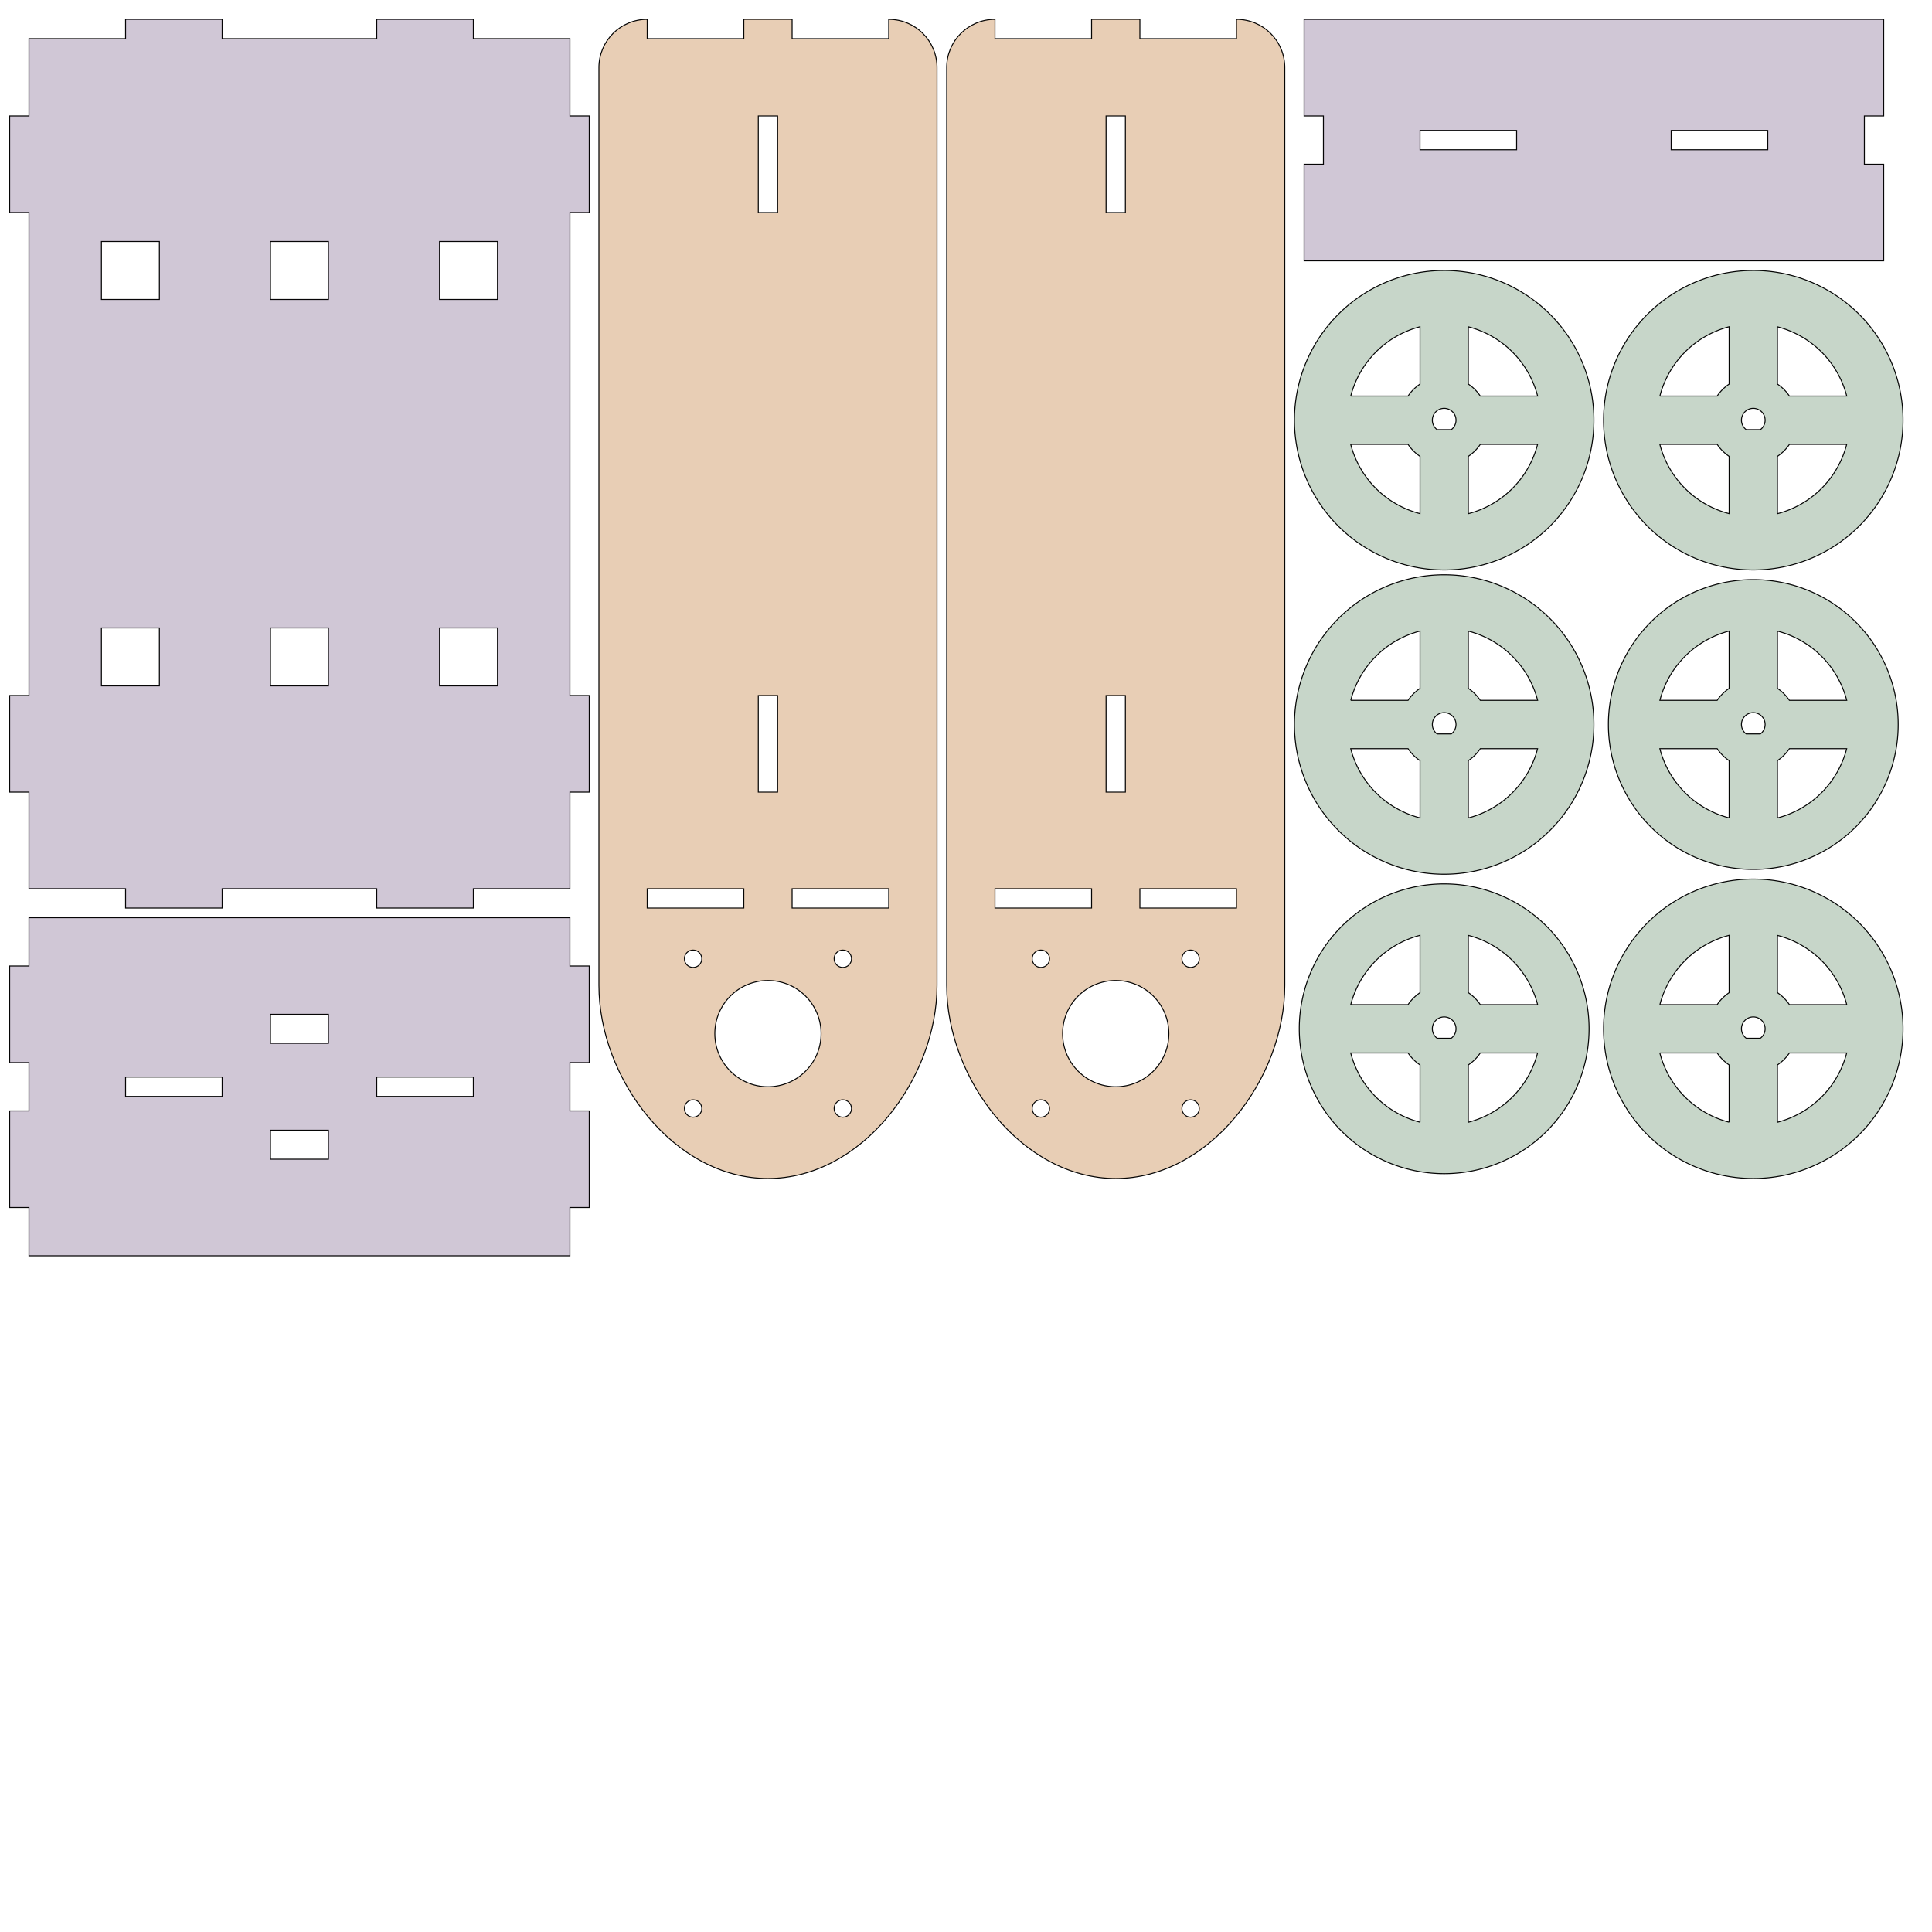 <?xml version="1.0" encoding="UTF-8" standalone="no"?>
<!-- Created with Inkscape (http://www.inkscape.org/) -->

<svg
   xmlns:dc="http://purl.org/dc/elements/1.1/"
   xmlns:cc="http://creativecommons.org/ns#"
   xmlns:rdf="http://www.w3.org/1999/02/22-rdf-syntax-ns#"
   xmlns:svg="http://www.w3.org/2000/svg"
   xmlns="http://www.w3.org/2000/svg"
   xmlns:sodipodi="http://sodipodi.sourceforge.net/DTD/sodipodi-0.dtd"
   xmlns:inkscape="http://www.inkscape.org/namespaces/inkscape"
   width="400mm"
   height="400mm"
   viewBox="0 0 400 400"
   version="1.1"
   id="svg8"
   inkscape:version="0.92.2 5c3e80d, 2017-08-06"
   sodipodi:docname="robo.svg">
  <defs
     id="defs2" />
  <sodipodi:namedview
     id="base"
     pagecolor="#ffffff"
     bordercolor="#666666"
     borderopacity="1.0"
     inkscape:pageopacity="0.0"
     inkscape:pageshadow="2"
     inkscape:zoom="0.35355339"
     inkscape:cx="371.23942"
     inkscape:cy="677.54787"
     inkscape:document-units="mm"
     inkscape:current-layer="layer1"
     showgrid="false"
     inkscape:window-width="1338"
     inkscape:window-height="850"
     inkscape:window-x="45"
     inkscape:window-y="18"
     inkscape:window-maximized="0"
     showguides="false" />
  <g
     inkscape:label="Layer 1"
     inkscape:groupmode="layer"
     id="layer1"
     transform="translate(0,103)">
    <path
       style="opacity:0.98;fill:#6f5281;fill-opacity:0.328;stroke:#000000;stroke-width:0.2;stroke-miterlimit:4;stroke-dasharray:none;stroke-opacity:1"
       d="m 26,-99 v 4 H 6 v 16 H 2 v 20 H 6 V 41 H 2 v 20 h 4 v 20 H 26 v 4 h 20 v -4 h 32 v 4 h 20 v -4 h 20 v -20 h 4 V 41 h -4 V -59 h 4 v -20 h -4 V -95 H 98 v -4 H 78 v 4 H 46 v -4 z M 21,-53 h 12 v 12 H 21 Z m 35,0 h 12 v 12 H 56 Z m 35,0 h 12 v 12 H 91 Z M 21,26.999 H 33 V 39 H 21 Z m 35,0 H 68 V 39 H 56 Z m 35,0 h 12 V 39 H 91 Z"
       id="rect871"
       inkscape:connector-curvature="0" />
    <path
       style="opacity:0.98;fill:#b8671b;fill-opacity:0.328;stroke:#000000;stroke-width:0.2;stroke-miterlimit:4;stroke-dasharray:none;stroke-opacity:1"
       d="m 206,-99 c -5.54,0 -10,4.46 -10,10 v 160 5.18e-4 30 c 0,19.39 15.61,40 35,40 19.39,0 35,-20.61 35,-40 v -30 -5.18e-4 -160 c 0,-5.54 -4.46,-10 -10,-10 v 4 h -20 v -4 h -10 v 4 h -20 z m 23,20 h 4 v 20 h -4 z m 0,120 h 4 v 20 h -4 z m -23,40 h 20 v 4 h -20 z m 30,0 h 20 v 4 h -20 z m -20.501,12.7 c 0.994,-2.25e-4 1.8,0.806 1.8,1.8 -7e-5,0.994 -0.806,1.8 -1.8,1.8 -0.994,-6e-5 -1.8,-0.806 -1.8,-1.8 6e-5,-0.994 0.806,-1.8 1.8,-1.8 z m 31,0 c 0.994,6.1e-5 1.8,0.806 1.8,1.8 -6e-5,0.994 -0.806,1.8 -1.8,1.8 -0.994,-6e-5 -1.8,-0.806 -1.8,-1.8 6e-5,-0.994 0.806,-1.8 1.8,-1.8 z m -15.5,6.3 c 6.075,8e-5 11,4.925 11,11 2e-4,6.075 -4.925,11 -11,11 -6.075,2e-4 -11.001,-4.925 -11,-11 9e-5,-6.075 4.925,-11 11,-11 z m -15.5,24.7 c 0.994,-2.3e-4 1.801,0.806 1.8,1.8 -7e-5,0.994 -0.806,1.8 -1.8,1.8 -0.994,-7e-5 -1.8,-0.806 -1.8,-1.8 -2.3e-4,-0.994 0.806,-1.8 1.8,-1.8 z m 31,0 c 0.994,6e-5 1.8,0.806 1.8,1.8 -6e-5,0.994 -0.806,1.8 -1.8,1.8 -0.994,-7e-5 -1.8,-0.806 -1.8,-1.8 -2.3e-4,-0.994 0.806,-1.8 1.8,-1.8 z"
       id="rect827"
       inkscape:connector-curvature="0" />
    <path
       style="opacity:0.98;fill:#528159;fill-opacity:0.328;stroke:#000000;stroke-width:0.2;stroke-miterlimit:4;stroke-dasharray:none;stroke-opacity:1"
       d="M 299,80 A 30,30 0 0 0 269,110 30,30 0 0 0 299,140 30,30 0 0 0 329,110 30,30 0 0 0 299,80 Z M 294,90.65 V 102.525 a 9,9 0 0 0 -2.478,2.475 H 279.661 A 20,20 0 0 1 294,90.65 Z m 10,0.01 a 20,20 0 0 1 14.35,14.34 h -11.872 -0.003 A 9,9 0 0 0 304,102.522 Z m -5,16.885 a 2.45,2.45 0 0 1 2.45,2.449 2.45,2.45 0 0 1 -0.985,1.961 h -2.93 a 2.45,2.45 0 0 1 -0.986,-1.961 2.45,2.45 0 0 1 2.45,-2.449 z m -19.35,7.455 h 11.872 0.003 a 9,9 0 0 0 2.475,2.478 v 11.861 a 20,20 0 0 1 -14.35,-14.339 z m 26.828,0 h 11.861 a 20,20 0 0 1 -14.34,14.35 v -11.874 a 9,9 0 0 0 2.478,-2.475 z"
       id="path916"
       inkscape:connector-curvature="0" />
    <path
       style="opacity:0.98;fill:#6f5281;fill-opacity:0.328;stroke:#000000;stroke-width:0.2;stroke-miterlimit:4;stroke-dasharray:none;stroke-opacity:1"
       d="M 6,87 V 97 H 2 v 20 h 4 v 10 H 2 v 20 H 6 V 157 h 111.999 v -10 h 4 v -20 h -4 v -10 h 4 V 97 h -4 v -10 z m 50,20 h 12 v 6 H 56 Z m -30,12.999 h 20 v 4 H 26 Z m 52,5.2e-4 h 20 v 4 h -20 z m -22,11 h 12 v 6 H 56 Z"
       id="rect885"
       inkscape:connector-curvature="0" />
    <path
       style="opacity:0.98;fill:#6f5281;fill-opacity:0.328;stroke:#000000;stroke-width:0.2;stroke-miterlimit:4;stroke-dasharray:none;stroke-opacity:1"
       d="m 270,-99 v 20 h 4 v 10 H 270 V -49 h 4 111.999 4 v -20 h -4 v -10 h 4 v -20 h -4 -111.999 z m 24,23 h 20 v 4 h -20 z m 52,5.2e-4 h 20 v 4 h -20 z"
       id="path892"
       inkscape:connector-curvature="0" />
    <path
       id="path913"
       d="m 134,-99 c -5.54,0 -10,4.46 -10,10 v 160 5.18e-4 30 c 0,19.39 15.61,40 35,40 19.39,0 35,-20.61 35,-40 v -30 -5.18e-4 -160 c 0,-5.54 -4.46,-10 -10,-10 v 4 h -20 v -4 h -10 v 4 h -20 z m 23,20 h 4 v 20 h -4 z m 0,120 h 4 v 20 h -4 z m -23,40 h 20 v 4 h -20 z m 30,0 h 20 v 4 h -20 z m -20.501,12.7 c 0.994,-2.25e-4 1.8,0.806 1.8,1.8 -6e-5,0.994 -0.806,1.8 -1.8,1.8 -0.994,-6e-5 -1.8,-0.806 -1.8,-1.8 7e-5,-0.994 0.806,-1.8 1.8,-1.8 z m 31,0 c 0.994,6.1e-5 1.8,0.806 1.8,1.8 -6e-5,0.994 -0.806,1.8 -1.8,1.8 -0.994,-6e-5 -1.8,-0.806 -1.8,-1.8 6e-5,-0.994 0.806,-1.8 1.8,-1.8 z m -15.5,6.3 c 6.075,8e-5 11,4.925 11,11 2e-4,6.075 -4.925,11 -11,11 -6.075,2e-4 -11.001,-4.925 -11,-11 8e-5,-6.075 4.925,-11 11,-11 z m -15.5,24.7 c 0.994,-2.3e-4 1.801,0.806 1.8,1.8 -6e-5,0.994 -0.806,1.8 -1.8,1.8 -0.994,-7e-5 -1.8,-0.806 -1.8,-1.8 -2.2e-4,-0.994 0.806,-1.8 1.8,-1.8 z m 31,0 c 0.994,6e-5 1.8,0.806 1.8,1.8 -6e-5,0.994 -0.806,1.8 -1.8,1.8 -0.994,-7e-5 -1.8,-0.806 -1.8,-1.8 -2.3e-4,-0.994 0.806,-1.8 1.8,-1.8 z"
       style="opacity:0.98;fill:#b8671b;fill-opacity:0.328;stroke:#000000;stroke-width:0.2;stroke-miterlimit:4;stroke-dasharray:none;stroke-opacity:1"
       inkscape:connector-curvature="0" />
    <path
       style="opacity:0.98;fill:#528159;fill-opacity:0.328;stroke:#000000;stroke-width:0.2;stroke-miterlimit:4;stroke-dasharray:none;stroke-opacity:1"
       d="M 299,-47 A 31,31 0 0 0 268,-16 31,31 0 0 0 299,15 a 31,31 0 0 0 31,-31 31,31 0 0 0 -31,-31.001 z m -5,11.65 v 11.875 a 9,9 0 0 0 -2.478,2.475 h -11.861 a 20,20 0 0 1 14.339,-14.35 z m 10,0.01 a 20,20 0 0 1 14.35,14.34 h -11.872 -0.003 a 9,9 0 0 0 -2.475,-2.478 z m -5,16.885 a 2.45,2.45 0 0 1 2.451,2.449 2.45,2.45 0 0 1 -0.985,1.961 h -2.93 a 2.45,2.45 0 0 1 -0.985,-1.961 2.45,2.45 0 0 1 2.45,-2.449 z m -19.35,7.455 h 5.1e-4 11.872 0.003 a 9,9 0 0 0 2.475,2.478 V 3.339 A 20,20 0 0 1 279.65,-11 Z m 26.829,0 h 11.861 A 20,20 0 0 1 304,3.35 V -8.525 a 9,9 0 0 0 2.478,-2.475 z"
       id="path951"
       inkscape:connector-curvature="0" />
    <path
       inkscape:connector-curvature="0"
       id="path959"
       d="M 363,-47 A 31,31 0 0 0 332,-16 31,31 0 0 0 363,15 a 31,31 0 0 0 31,-31 31,31 0 0 0 -31,-31.001 z m -5,11.65 v 11.875 a 9,9 0 0 0 -2.478,2.475 h -11.861 a 20,20 0 0 1 14.339,-14.35 z m 10,0.01 a 20,20 0 0 1 14.35,14.34 h -11.872 -0.003 a 9,9 0 0 0 -2.475,-2.478 z m -5,16.885 a 2.45,2.45 0 0 1 2.451,2.449 2.45,2.45 0 0 1 -0.985,1.961 h -2.93 a 2.45,2.45 0 0 1 -0.985,-1.961 2.45,2.45 0 0 1 2.45,-2.449 z m -19.35,7.455 h 5.1e-4 11.872 0.003 a 9,9 0 0 0 2.475,2.478 V 3.339 A 20,20 0 0 1 343.65,-11 Z m 26.829,0 h 11.861 A 20,20 0 0 1 368,3.35 V -8.525 a 9,9 0 0 0 2.478,-2.475 z"
       style="opacity:0.98;fill:#528159;fill-opacity:0.328;stroke:#000000;stroke-width:0.2;stroke-miterlimit:4;stroke-dasharray:none;stroke-opacity:1" />
    <path
       inkscape:connector-curvature="0"
       id="path965"
       d="M 299,16 A 31,31 0 0 0 268,47 31,31 0 0 0 299,78 31,31 0 0 0 330,47 31,31 0 0 0 299,16 Z m -5,11.65 v 11.875 a 9,9 0 0 0 -2.478,2.475 h -11.861 a 20,20 0 0 1 14.339,-14.35 z m 10,0.01 a 20,20 0 0 1 14.35,14.34 h -11.872 -0.003 a 9,9 0 0 0 -2.475,-2.478 z m -5,16.885 a 2.45,2.45 0 0 1 2.451,2.449 2.45,2.45 0 0 1 -0.985,1.961 h -2.93 a 2.45,2.45 0 0 1 -0.985,-1.961 2.45,2.45 0 0 1 2.45,-2.449 z m -19.35,7.455 h 5.1e-4 11.872 0.003 a 9,9 0 0 0 2.475,2.478 V 66.339 A 20,20 0 0 1 279.65,52 Z m 26.829,0 h 11.861 A 20,20 0 0 1 304,66.349 V 54.475 a 9,9 0 0 0 2.478,-2.475 z"
       style="opacity:0.98;fill:#528159;fill-opacity:0.328;stroke:#000000;stroke-width:0.2;stroke-miterlimit:4;stroke-dasharray:none;stroke-opacity:1" />
    <path
       style="opacity:0.98;fill:#528159;fill-opacity:0.328;stroke:#000000;stroke-width:0.2;stroke-miterlimit:4;stroke-dasharray:none;stroke-opacity:1"
       d="M 363,79 A 31,31 0 0 0 332,110 31,31 0 0 0 363,141 31,31 0 0 0 394,110 31,31 0 0 0 363,79 Z M 358,90.65 v 11.875 a 9,9 0 0 0 -2.478,2.475 h -11.861 a 20,20 0 0 1 14.339,-14.35 z m 10,0.01 a 20,20 0 0 1 14.35,14.34 h -11.872 -0.003 a 9,9 0 0 0 -2.475,-2.478 z m -5,16.885 a 2.45,2.45 0 0 1 2.451,2.449 2.45,2.45 0 0 1 -0.985,1.961 h -2.93 a 2.45,2.45 0 0 1 -0.985,-1.961 2.45,2.45 0 0 1 2.45,-2.449 z m -19.35,7.455 h 5.1e-4 11.872 0.003 a 9,9 0 0 0 2.475,2.478 v 11.861 a 20,20 0 0 1 -14.35,-14.339 z m 26.829,0 h 11.861 A 20,20 0 0 1 368,129.35 v -11.874 a 9,9 0 0 0 2.478,-2.475 z"
       id="path967"
       inkscape:connector-curvature="0" />
    <path
       inkscape:connector-curvature="0"
       id="path969"
       d="M 363,17 A 30,30 0 0 0 333,47 30,30 0 0 0 363,77 30,30 0 0 0 393,47 30,30 0 0 0 363,17 Z m -5,10.65 v 11.875 a 9,9 0 0 0 -2.478,2.475 H 343.661 A 20,20 0 0 1 358,27.65 Z m 10,0.01 a 20,20 0 0 1 14.35,14.34 h -11.872 -0.003 a 9,9 0 0 0 -2.475,-2.478 z m -5,16.885 a 2.45,2.45 0 0 1 2.45,2.449 2.45,2.45 0 0 1 -0.985,1.961 h -2.93 a 2.45,2.45 0 0 1 -0.986,-1.961 2.45,2.45 0 0 1 2.45,-2.449 z m -19.35,7.455 h 11.872 0.003 a 9,9 0 0 0 2.475,2.478 v 11.861 a 20,20 0 0 1 -14.35,-14.339 z m 26.828,0 H 382.34 A 20,20 0 0 1 368,66.35 V 54.475 a 9,9 0 0 0 2.478,-2.475 z"
       style="opacity:0.98;fill:#528159;fill-opacity:0.328;stroke:#000000;stroke-width:0.2;stroke-miterlimit:4;stroke-dasharray:none;stroke-opacity:1" />
  </g>
</svg>
